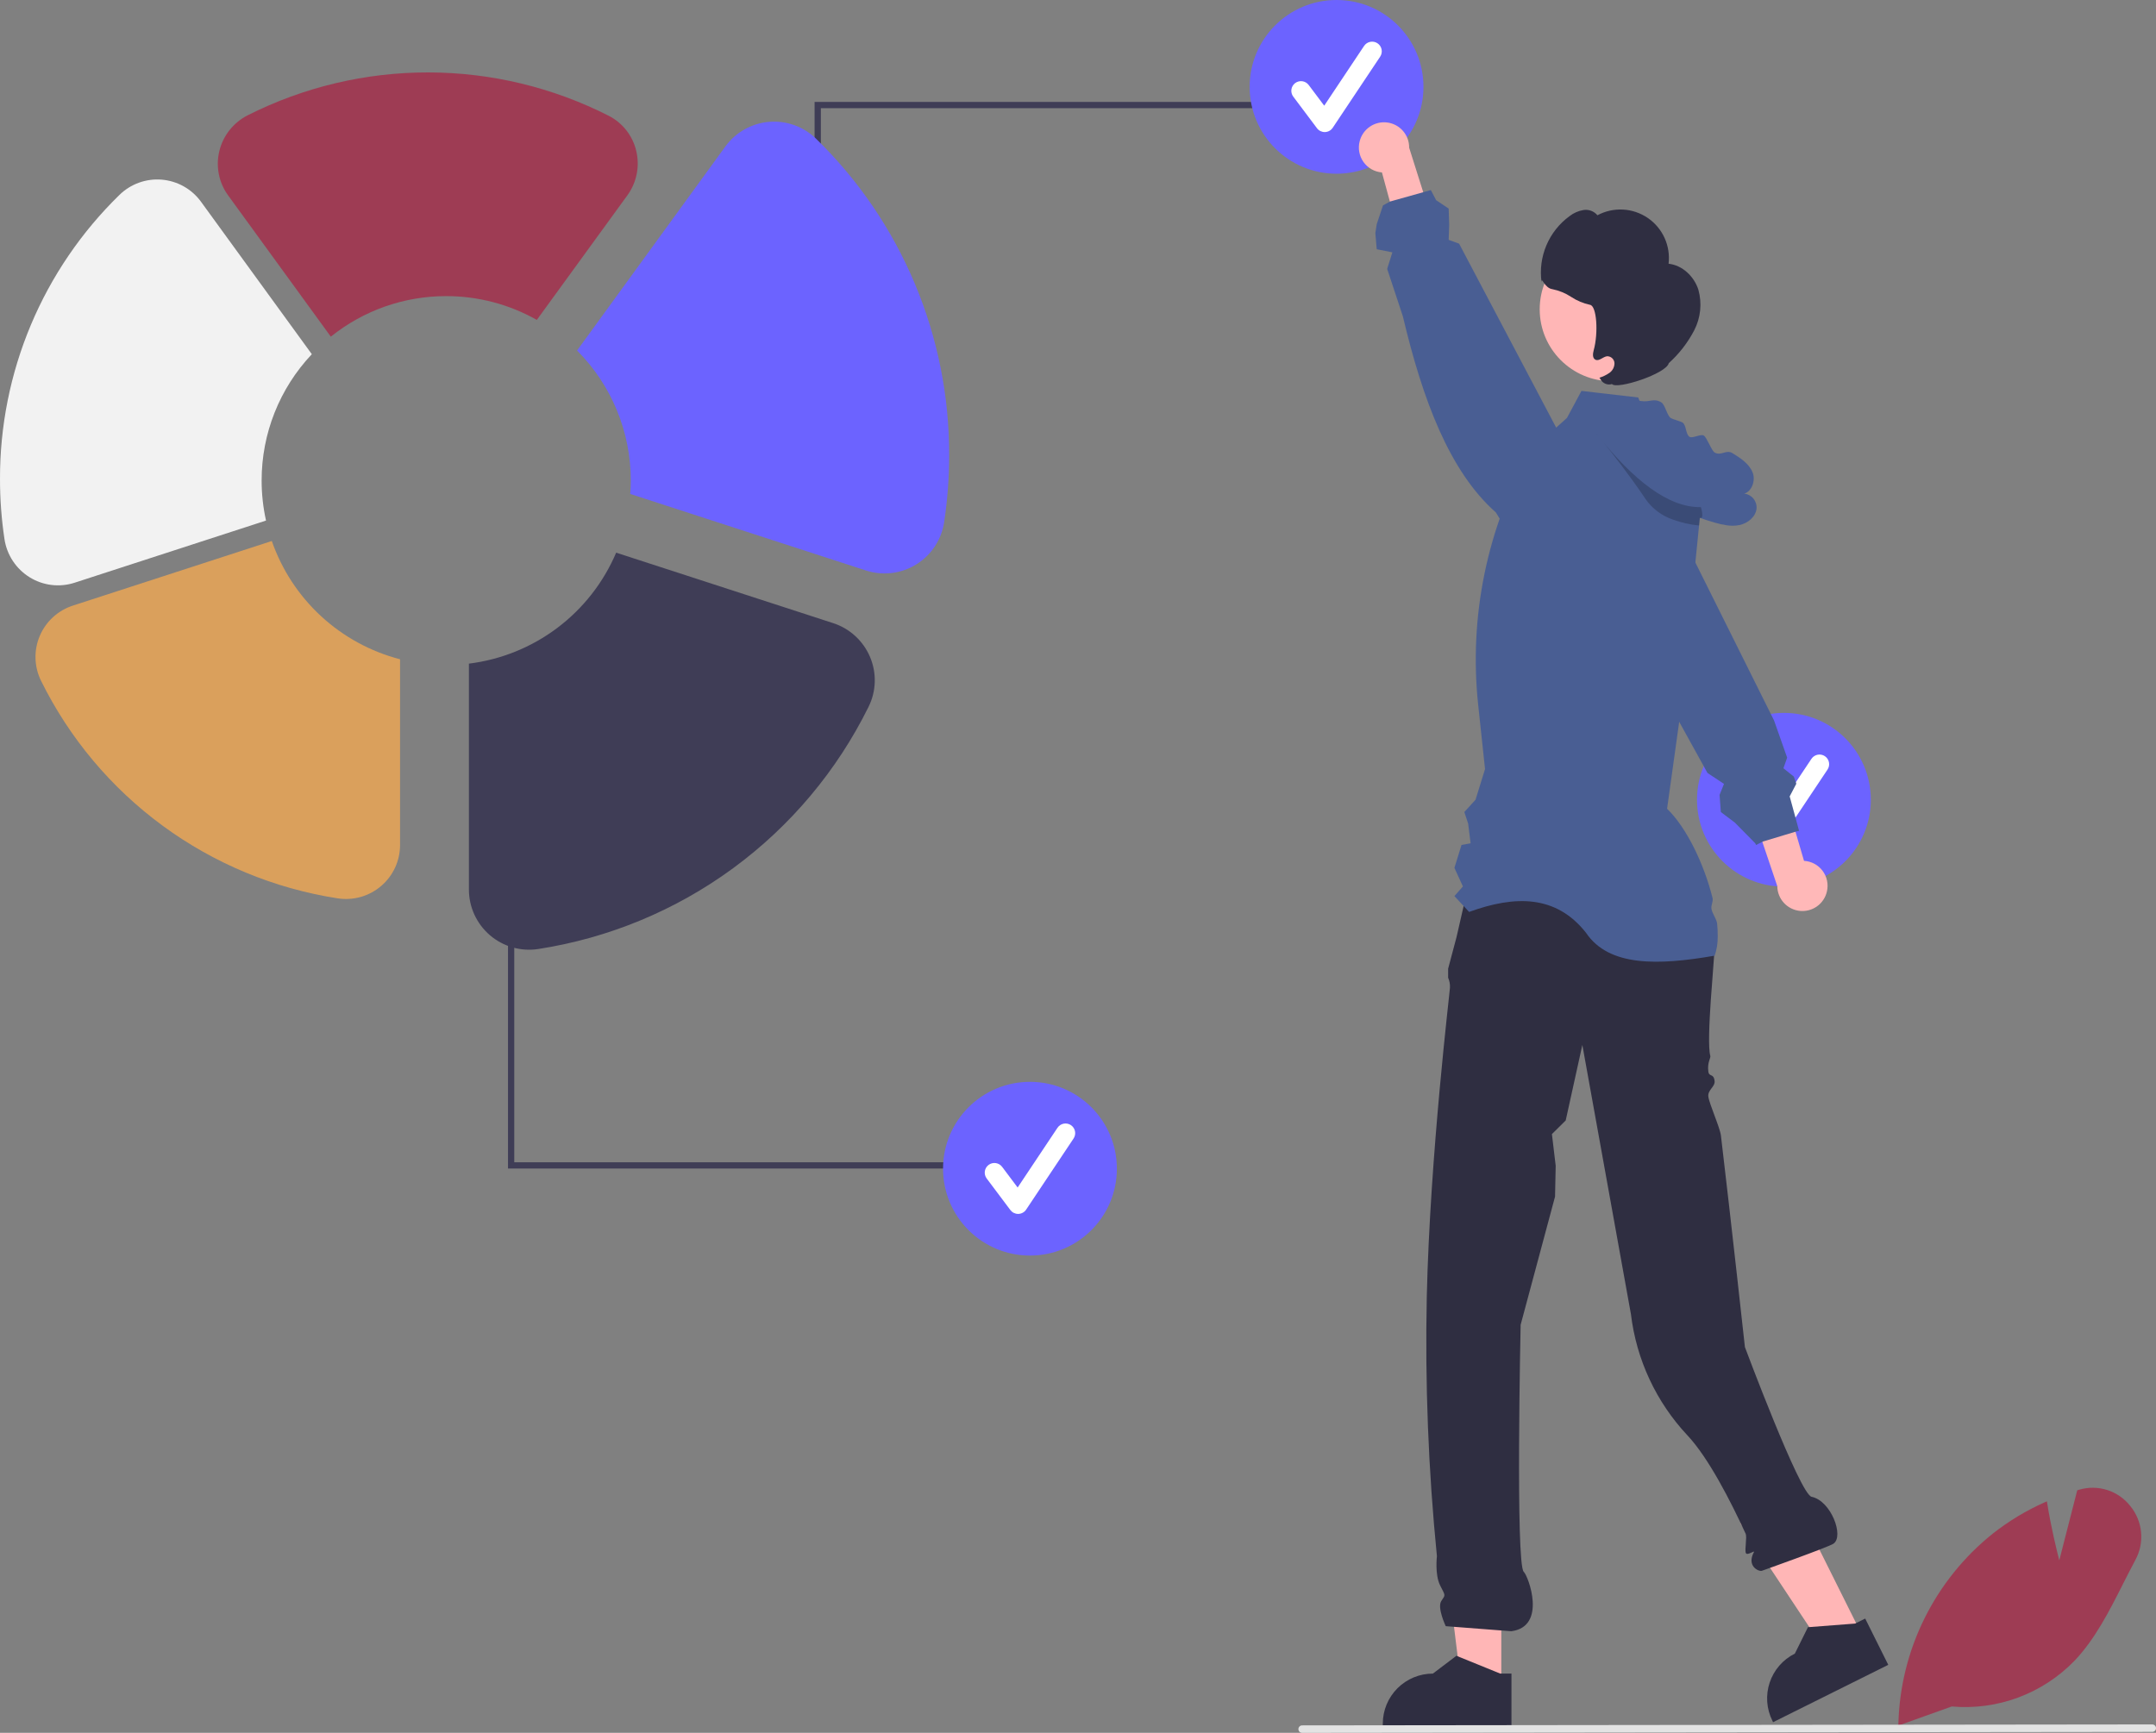 <svg width="612" height="492" viewBox="0 0 612 492" fill="none" xmlns="http://www.w3.org/2000/svg">
<rect x="0" y="0" width="612" height="492" fill="#808080" stroke="none"/>
<g clip-path="url(#clip0_869_3950)">
<path d="M426.159 478.88L414.83 478.879L409.441 435.198H426.16L426.159 478.88Z" fill="#FFB6B6"/>
<path d="M425.856 475.181L413.761 470.263L413.415 470.121L406.737 475.181C402.966 475.181 399.351 476.679 396.684 479.344C394.018 482.01 392.52 485.625 392.52 489.394V489.856H429.044V475.181H425.856Z" fill="#2F2E41"/>
<path d="M528.517 464.156L518.378 469.208L494.062 432.516L509.027 425.061L528.517 464.156Z" fill="#FFB6B6"/>
<path d="M529.454 459.556L526.861 460.843L526.594 460.977L513.594 461.98L513.203 462.006L509.482 469.508C507.811 470.34 506.32 471.494 505.095 472.902C503.87 474.311 502.935 475.947 502.343 477.717C501.751 479.487 501.513 481.357 501.644 483.219C501.775 485.08 502.272 486.898 503.106 488.568L503.31 488.977L535.999 472.695L529.454 459.556Z" fill="#2F2E41"/>
<path d="M418.474 244.097L480.939 246.283L481.375 245.65C481.375 245.65 486.703 258.079 486.703 268.732C486.703 272.274 484.239 295.44 485.491 299.823C485.647 300.368 484.575 301.704 484.927 304.243C485.155 305.89 486.414 304.623 486.703 306.906C486.911 308.545 484.695 309.449 484.927 311.345C485.18 313.415 488.228 320.124 488.502 322.427C491.422 346.952 495.311 382.482 495.311 382.482C495.311 382.482 510.928 424.299 514.232 424.978C519.777 426.118 523.521 436.198 520.448 438.294C518.985 439.293 500.073 446.008 500.073 446.008C499.034 446.196 495.783 444.566 497.854 440.711C498.235 440.001 495.961 441.807 495.583 440.958C495.181 440.054 495.97 436.459 495.51 435.457C491.377 426.452 485.031 413.973 479.018 407.565C470.132 398.098 464.505 386.04 462.958 373.151L449.164 296.693L444.437 318.134L440.525 321.998L441.598 331.008L441.413 339.753L431.645 376.151C431.645 376.151 430.18 444.125 432.533 446.284C433.807 447.453 439.215 461.854 428.981 463.152L410.387 461.717C410.387 461.717 407.881 456.44 409.134 454.561C410.387 452.683 410.312 453.196 408.783 450.122C407.255 447.048 407.881 441.839 407.881 441.839C405.446 417.359 404.485 392.756 405.004 368.161C405.936 327.766 411.584 281.359 411.584 280.413C411.632 279.447 411.454 278.482 411.064 277.596V275.047L413.463 266.012L418.474 244.097Z" fill="#2F2E41"/>
<path d="M506.381 251.733C520.005 251.733 531.05 240.692 531.05 227.071C531.05 213.451 520.005 202.409 506.381 202.409C492.756 202.409 481.711 213.451 481.711 227.071C481.711 240.692 492.756 251.733 506.381 251.733Z" fill="#6C63FF"/>
<path d="M503.013 239.907C502.587 239.907 502.167 239.808 501.786 239.617C501.405 239.427 501.074 239.15 500.818 238.809L494.088 229.838C493.872 229.55 493.714 229.222 493.625 228.873C493.535 228.524 493.516 228.161 493.567 227.804C493.618 227.448 493.738 227.105 493.922 226.795C494.106 226.485 494.349 226.214 494.637 225.998C494.925 225.781 495.253 225.624 495.602 225.535C495.951 225.445 496.315 225.426 496.671 225.477C497.028 225.528 497.371 225.648 497.681 225.832C497.991 226.015 498.262 226.258 498.478 226.546L502.882 232.415L514.191 215.457C514.39 215.157 514.647 214.899 514.947 214.698C515.246 214.498 515.582 214.358 515.936 214.287C516.289 214.216 516.653 214.216 517.007 214.285C517.361 214.355 517.697 214.494 517.998 214.694C518.298 214.894 518.555 215.151 518.756 215.451C518.956 215.75 519.096 216.086 519.166 216.44C519.237 216.793 519.237 217.157 519.167 217.511C519.097 217.865 518.957 218.201 518.757 218.501L505.297 238.685C505.053 239.05 504.726 239.351 504.342 239.564C503.958 239.776 503.528 239.894 503.09 239.906C503.064 239.906 503.039 239.907 503.013 239.907Z" fill="white"/>
<path d="M518.58 253.143C518.82 252.135 518.836 251.086 518.627 250.071C518.418 249.055 517.989 248.098 517.37 247.266C516.751 246.434 515.957 245.748 515.044 245.256C514.131 244.765 513.122 244.479 512.086 244.419L499.446 201.365L490.895 211.285L504.499 251.598C504.515 253.343 505.17 255.022 506.341 256.317C507.512 257.612 509.117 258.432 510.853 258.623C512.588 258.813 514.333 258.361 515.758 257.351C517.182 256.341 518.186 254.844 518.58 253.143Z" fill="#FFB8B8"/>
<path d="M509.66 232.139L508.017 226.12L509.9 222.524L509.757 222.107L509.189 220.491L506.241 218.13L507.298 215.12L503.568 204.529L502.653 202.692L481.243 159.715L476.11 149.408L474.92 147.544L471.217 141.738L466.155 133.81C465.35 132.543 464.301 131.449 463.07 130.591C461.838 129.733 460.447 129.128 458.98 128.812C458.505 128.708 458.025 128.634 457.541 128.59L457.195 128.564C456.33 128.516 455.463 128.567 454.61 128.715H454.593C453.09 128.975 451.657 129.544 450.383 130.384C449.381 131.032 448.488 131.835 447.737 132.763C446.008 134.907 445.11 137.601 445.206 140.353L445.366 144.685L445.526 148.627L453.039 162.21L453.527 163.098L453.536 163.124L476.652 204.938L483.623 217.544L484.679 219.461L489.368 222.569L488.116 225.694L488.48 230.558L492.467 233.568L498.249 239.436L498.479 239.915L500.255 239.019L500.424 238.93L500.824 238.815L506.321 237.155L509.66 236.151L509.766 236.116L510.681 235.885L509.66 232.139Z" fill="#495E93"/>
<path d="M604.689 427.588C603.015 425.46 600.741 423.881 598.161 423.057C595.581 422.233 592.813 422.2 590.214 422.963L589.646 423.131L584.549 443.026C583.785 440.061 582.151 433.367 581.121 426.816L581.032 426.274L580.526 426.496C575.197 428.851 570.187 431.869 565.616 435.48C557.517 441.975 550.93 450.155 546.312 459.451C541.694 468.748 539.157 478.938 538.877 489.314L538.868 489.696L538.859 489.935L539.534 489.696L554.018 484.52C560.431 485.085 566.889 484.211 572.92 481.963C578.952 479.714 584.405 476.147 588.882 471.523C594.734 465.353 598.748 457.417 602.629 449.738C603.766 447.5 604.929 445.192 606.119 442.973C607.447 440.559 608.02 437.804 607.765 435.061C607.51 432.319 606.439 429.716 604.689 427.588Z" fill="#9E3C54"/>
<path d="M233.007 97.334H231.23V28.939H359.691V30.714H233.007V97.334Z" fill="#3F3D56"/>
<path d="M379.392 49.324C393.017 49.324 404.062 38.282 404.062 24.662C404.062 11.041 393.017 0 379.392 0C365.768 0 354.723 11.041 354.723 24.662C354.723 38.282 365.768 49.324 379.392 49.324Z" fill="#6C63FF"/>
<path d="M376.025 37.498C375.599 37.498 375.179 37.398 374.798 37.208C374.417 37.017 374.085 36.741 373.83 36.4L367.1 27.429C366.883 27.141 366.726 26.813 366.637 26.464C366.547 26.115 366.527 25.752 366.578 25.395C366.629 25.038 366.75 24.695 366.934 24.385C367.117 24.075 367.36 23.805 367.649 23.588C367.937 23.372 368.265 23.215 368.614 23.126C368.963 23.036 369.326 23.017 369.683 23.067C370.04 23.118 370.383 23.239 370.693 23.423C371.003 23.606 371.274 23.849 371.49 24.137L375.893 30.006L387.202 13.048C387.402 12.748 387.659 12.49 387.958 12.289C388.258 12.088 388.594 11.949 388.948 11.878C389.301 11.807 389.665 11.806 390.019 11.876C390.373 11.946 390.709 12.085 391.009 12.285C391.309 12.485 391.567 12.742 391.767 13.042C391.968 13.341 392.108 13.677 392.178 14.031C392.249 14.384 392.249 14.748 392.179 15.102C392.108 15.455 391.969 15.792 391.769 16.091L378.308 36.276C378.065 36.641 377.737 36.942 377.353 37.155C376.969 37.367 376.54 37.484 376.101 37.497C376.076 37.497 376.05 37.498 376.025 37.498Z" fill="white"/>
<path d="M145.979 263.385H144.203V331.78H272.664V330.005H145.979V263.385Z" fill="#3F3D56"/>
<path d="M292.365 356.489C305.99 356.489 317.035 345.447 317.035 331.827C317.035 318.207 305.99 307.165 292.365 307.165C278.74 307.165 267.695 318.207 267.695 331.827C267.695 345.447 278.74 356.489 292.365 356.489Z" fill="#6C63FF"/>
<path d="M288.998 344.662C288.572 344.662 288.151 344.563 287.77 344.372C287.389 344.182 287.058 343.905 286.802 343.565L280.072 334.594C279.856 334.305 279.699 333.977 279.609 333.628C279.52 333.279 279.5 332.916 279.551 332.56C279.602 332.203 279.723 331.86 279.906 331.55C280.09 331.24 280.333 330.969 280.621 330.753C280.909 330.537 281.238 330.38 281.587 330.29C281.936 330.201 282.299 330.181 282.656 330.232C283.012 330.283 283.356 330.404 283.666 330.587C283.976 330.771 284.247 331.014 284.463 331.302L288.866 337.17L300.175 320.212C300.375 319.912 300.632 319.655 300.931 319.454C301.231 319.253 301.567 319.113 301.92 319.042C302.274 318.971 302.638 318.971 302.992 319.041C303.345 319.111 303.682 319.25 303.982 319.45C304.282 319.649 304.54 319.907 304.74 320.206C304.941 320.506 305.08 320.842 305.151 321.195C305.221 321.549 305.222 321.913 305.151 322.266C305.081 322.62 304.942 322.956 304.742 323.256L291.281 343.44C291.038 343.805 290.71 344.107 290.326 344.319C289.942 344.532 289.513 344.649 289.074 344.661C289.048 344.662 289.023 344.662 288.998 344.662Z" fill="white"/>
<path d="M487.593 265.9C487.619 267.77 487.319 269.629 486.705 271.396L486.572 271.369C470.8 274.096 456.731 274.542 450.222 264.864C441.731 254.055 430.05 254.177 417.021 258.923L415.476 257.254L412.848 254.422L415.263 251.687L412.848 246.414L414.863 239.907L417.439 239.436L416.746 233.835L415.663 230.559L418.842 227.07L421.541 218.361L419.597 200.135C416.935 175.153 422.092 149.96 434.356 128.031L441.735 121.409L444.799 118.657L448.911 110.986L453.253 111.492L465.011 112.851L465.41 113.809L468.296 120.769L483.5 137.095L482.816 143.984L482.514 147.02L482.292 149.204L481.244 159.715L476.973 202.656L476.653 204.938L473.216 229.627C478.802 235.024 483.739 245.42 486.11 254.919C486.377 255.975 485.622 257.049 485.817 258.079C486.093 259.535 487.292 260.92 487.425 262.278C487.549 263.482 487.605 264.691 487.593 265.9Z" fill="#495E93"/>
<path d="M457.48 108.237C468.759 108.237 477.901 99.097 477.901 87.822C477.901 76.547 468.759 67.407 457.48 67.407C446.202 67.407 437.059 76.547 437.059 87.822C437.059 99.097 446.202 108.237 457.48 108.237Z" fill="#FFB6B6"/>
<path d="M482.098 82.252C480.89 78.486 477.574 75.298 473.639 74.882C473.937 72.38 473.543 69.844 472.5 67.551C471.456 65.257 469.803 63.294 467.721 61.875C465.638 60.456 463.206 59.635 460.69 59.501C458.173 59.368 455.668 59.928 453.447 61.119C452.975 60.552 452.365 60.117 451.676 59.855C450.986 59.593 450.241 59.513 449.512 59.624C448.054 59.864 446.68 60.466 445.515 61.375C442.622 63.49 440.356 66.35 438.96 69.651C437.564 72.951 437.089 76.568 437.586 80.117C437.577 78.317 438.375 81.799 440.662 82.107C442.568 82.49 444.383 83.239 446.005 84.31C447.628 85.382 449.436 86.14 451.338 86.545C453.258 86.826 453.752 94.517 452.381 99.471C452.122 100.41 451.99 101.669 452.855 102.117C453.921 102.668 454.998 101.282 456.191 101.147C456.726 101.139 457.243 101.338 457.634 101.704C458.025 102.069 458.258 102.572 458.285 103.106C458.287 103.642 458.16 104.171 457.915 104.648C457.671 105.125 457.316 105.537 456.88 105.849C456.003 106.464 455.033 106.934 454.007 107.24L454.351 107.729C454.652 108.288 455.138 108.724 455.726 108.964C456.314 109.203 456.967 109.231 457.573 109.042C458.938 110.689 473.011 106.116 473.697 103.111C476.644 100.456 479.092 97.295 480.924 93.778C482.755 90.221 483.174 86.105 482.098 82.252Z" fill="#2F2E41"/>
<path d="M498.613 144.428C498.328 146.808 496.099 148.583 493.755 149.08C492.563 149.31 491.34 149.331 490.141 149.142C488.969 148.968 487.812 148.71 486.677 148.37C485.274 147.971 483.886 147.521 482.513 147.021C478.589 145.62 474.807 143.852 471.217 141.738C468.502 140.154 465.902 138.38 463.438 136.43C462.159 135.418 460.918 134.361 459.717 133.26L461.217 133.971C459.877 132.168 458.536 130.366 457.195 128.564C455.898 126.824 454.605 125.084 453.314 123.344C453.234 123.238 453.172 123.167 453.145 123.131V123.122C452.55 122.332 451.964 121.542 451.378 120.752C449.611 118.382 447.87 114.901 449.904 112.762C450.338 112.345 450.864 112.037 451.44 111.863C452.015 111.689 452.624 111.653 453.216 111.759C453.854 111.842 454.471 112.04 455.037 112.345C456.59 113.35 457.908 114.68 458.9 116.242C460.285 114.227 462.976 113.481 465.409 113.81C465.542 113.818 465.667 113.836 465.791 113.854C468.322 114.289 469.414 112.922 471.607 114.262C472.629 114.884 473.25 118.08 474.272 118.701C474.849 119.056 476.989 119.589 477.575 119.953C478.73 120.663 478.436 123.317 479.6 124.028C480.461 124.551 482.77 123.14 483.631 123.664C484.537 124.223 485.798 127.916 486.704 128.466C488.507 129.576 489.954 127.552 491.757 128.653C494.075 130.082 496.543 131.671 497.52 134.21C498.382 136.447 497.272 139.51 495.132 140.149C496.154 140.271 497.089 140.786 497.738 141.585C498.388 142.383 498.701 143.403 498.613 144.428Z" fill="#495E93"/>
<path opacity="0.2" d="M482.511 147.02L482.289 149.204C479.772 148.962 477.296 148.404 474.918 147.544C471.789 146.494 469.074 144.476 467.166 141.782C465.958 139.971 464.697 138.169 463.436 136.429C461.34 133.517 459.262 130.801 457.54 128.59C455.435 125.918 453.854 123.983 453.313 123.344C453.233 123.237 453.17 123.166 453.144 123.131L453.117 123.104L453.144 123.122C463.695 136.472 473.662 144.171 482.813 143.984C482.813 143.984 483.888 147.517 482.511 147.02Z" fill="black"/>
<path d="M385.953 40.109C385.693 41.113 385.656 42.161 385.846 43.18C386.035 44.2 386.445 45.165 387.048 46.009C387.651 46.852 388.432 47.553 389.335 48.063C390.238 48.572 391.242 48.877 392.276 48.957L404.081 92.248L412.823 82.495L400.001 41.927C400.019 40.181 399.397 38.49 398.251 37.173C397.105 35.855 395.516 35.004 393.785 34.78C392.053 34.556 390.299 34.975 388.856 35.957C387.412 36.939 386.38 38.416 385.953 40.109Z" fill="#FFB8B8"/>
<path d="M455.258 150.811L455.178 146.869L447.736 132.763L447.461 132.248L447.443 132.221L441.733 121.408L414.179 69.185L411.22 68.099L411.368 63.856L411.22 59.221L407.665 56.838L406.149 53.965L404 54.578H403.991L403.929 54.596L394.534 57.232H394.525L392.571 58.333L390.795 63.66L390.406 66.181L390.795 70.762L395.235 71.65L393.764 76.346L398.228 89.857C403.814 113.472 411.442 133.855 424.611 145.493L425.695 147.269L434.264 161.287C435.434 163.204 437.145 164.732 439.182 165.679C441.219 166.625 443.491 166.947 445.711 166.604H445.72C447.227 166.37 448.672 165.833 449.965 165.024C451.158 164.288 452.2 163.334 453.037 162.21C454.568 160.178 455.377 157.695 455.337 155.152L455.258 150.811Z" fill="#495E93"/>
<path d="M610.943 491.727L369.62 492C369.339 492 369.071 491.889 368.872 491.691C368.674 491.492 368.562 491.224 368.562 490.943C368.562 490.663 368.674 490.394 368.872 490.196C369.071 489.997 369.339 489.886 369.62 489.886L610.943 489.613C611.224 489.613 611.493 489.725 611.691 489.923C611.889 490.121 612.001 490.39 612.001 490.67C612.001 490.951 611.889 491.22 611.691 491.418C611.493 491.616 611.224 491.727 610.943 491.727Z" fill="#E3E3E3"/>
<path d="M74.266 136.456C74.251 123.111 79.351 110.268 88.517 100.567L57.06 57.284C55.765 55.5 54.101 54.017 52.181 52.935C50.261 51.852 48.13 51.196 45.934 51.011C43.737 50.826 41.527 51.116 39.453 51.862C37.379 52.608 35.49 53.792 33.914 55.333C23.139 65.835 14.584 78.394 8.758 92.265C2.932 106.136 -0.046 121.036 0.001 136.08C0.001 141.761 0.424 147.434 1.268 153.052C1.599 155.273 2.411 157.395 3.646 159.271C4.882 161.146 6.512 162.729 8.423 163.91C10.312 165.079 12.434 165.822 14.64 166.087C16.846 166.352 19.083 166.133 21.195 165.444L75.512 147.801C74.686 144.076 74.267 140.272 74.266 136.456Z" fill="#F2F2F2"/>
<path d="M77.155 153.606L20.685 171.949C18.595 172.624 16.675 173.741 15.055 175.223C13.434 176.705 12.151 178.518 11.293 180.539C10.434 182.56 10.021 184.742 10.08 186.937C10.139 189.132 10.669 191.289 11.634 193.261C19.676 209.571 31.531 223.704 46.194 234.463C60.858 245.222 77.899 252.29 95.875 255.07C98.064 255.406 100.3 255.265 102.429 254.656C104.559 254.048 106.532 252.986 108.212 251.543C109.89 250.104 111.237 248.32 112.16 246.312C113.083 244.304 113.561 242.119 113.56 239.909V187.183C105.196 185.014 97.498 180.814 91.147 174.957C84.797 169.1 79.99 161.766 77.155 153.606Z" fill="#DAA05C"/>
<path d="M246.976 186.55C246.022 184.287 244.592 182.256 242.783 180.594C240.974 178.933 238.829 177.68 236.492 176.922L174.904 156.917C171.309 165.369 165.555 172.729 158.22 178.259C150.884 183.789 142.223 187.294 133.105 188.425V252.574C133.107 255.036 133.64 257.469 134.67 259.706C135.7 261.943 137.201 263.931 139.07 265.534C140.94 267.137 143.135 268.317 145.503 268.993C147.872 269.669 150.358 269.825 152.793 269.451C172.803 266.357 191.773 258.488 208.096 246.511C224.419 234.534 237.616 218.802 246.568 200.646C247.644 198.464 248.238 196.075 248.308 193.643C248.378 191.21 247.924 188.791 246.976 186.55Z" fill="#3F3D56"/>
<path d="M231.672 39.411C229.919 37.695 227.816 36.377 225.507 35.546C223.198 34.716 220.737 34.393 218.292 34.599C215.847 34.805 213.475 35.535 211.338 36.74C209.201 37.945 207.348 39.596 205.907 41.581L163.801 99.518C168.645 104.372 172.485 110.133 175.102 116.47C177.719 122.808 179.061 129.599 179.053 136.456C179.053 137.732 178.991 138.992 178.901 140.245L245.832 161.985C248.198 162.749 250.703 162.988 253.171 162.685C255.639 162.382 258.012 161.545 260.124 160.231C262.235 158.918 264.035 157.161 265.398 155.081C266.76 153.002 267.653 150.65 268.014 148.19C268.953 141.936 269.425 135.62 269.425 129.296C269.477 112.549 266.162 95.963 259.676 80.522C253.191 65.081 243.668 51.1 231.672 39.411Z" fill="#6C63FF"/>
<path d="M126.657 84.078C135.672 84.068 144.534 86.394 152.381 90.831L178.08 55.469C179.391 53.668 180.294 51.605 180.729 49.421C181.164 47.237 181.119 44.984 180.598 42.819C180.094 40.696 179.135 38.706 177.788 36.989C176.44 35.272 174.735 33.867 172.792 32.873C156.925 24.806 139.38 20.588 121.579 20.563C103.778 20.537 86.222 24.703 70.331 32.724C68.327 33.734 66.567 35.169 65.173 36.927C63.778 38.685 62.783 40.726 62.256 42.907C61.736 45.057 61.689 47.294 62.12 49.464C62.551 51.633 63.449 53.683 64.751 55.472L93.905 95.587C103.187 88.124 114.746 84.063 126.657 84.078Z" fill="#9E3C54"/>
</g>
<defs>
<clipPath id="clip0_869_3950">
<rect width="612" height="492" fill="white"/>
</clipPath>
</defs>
</svg>
